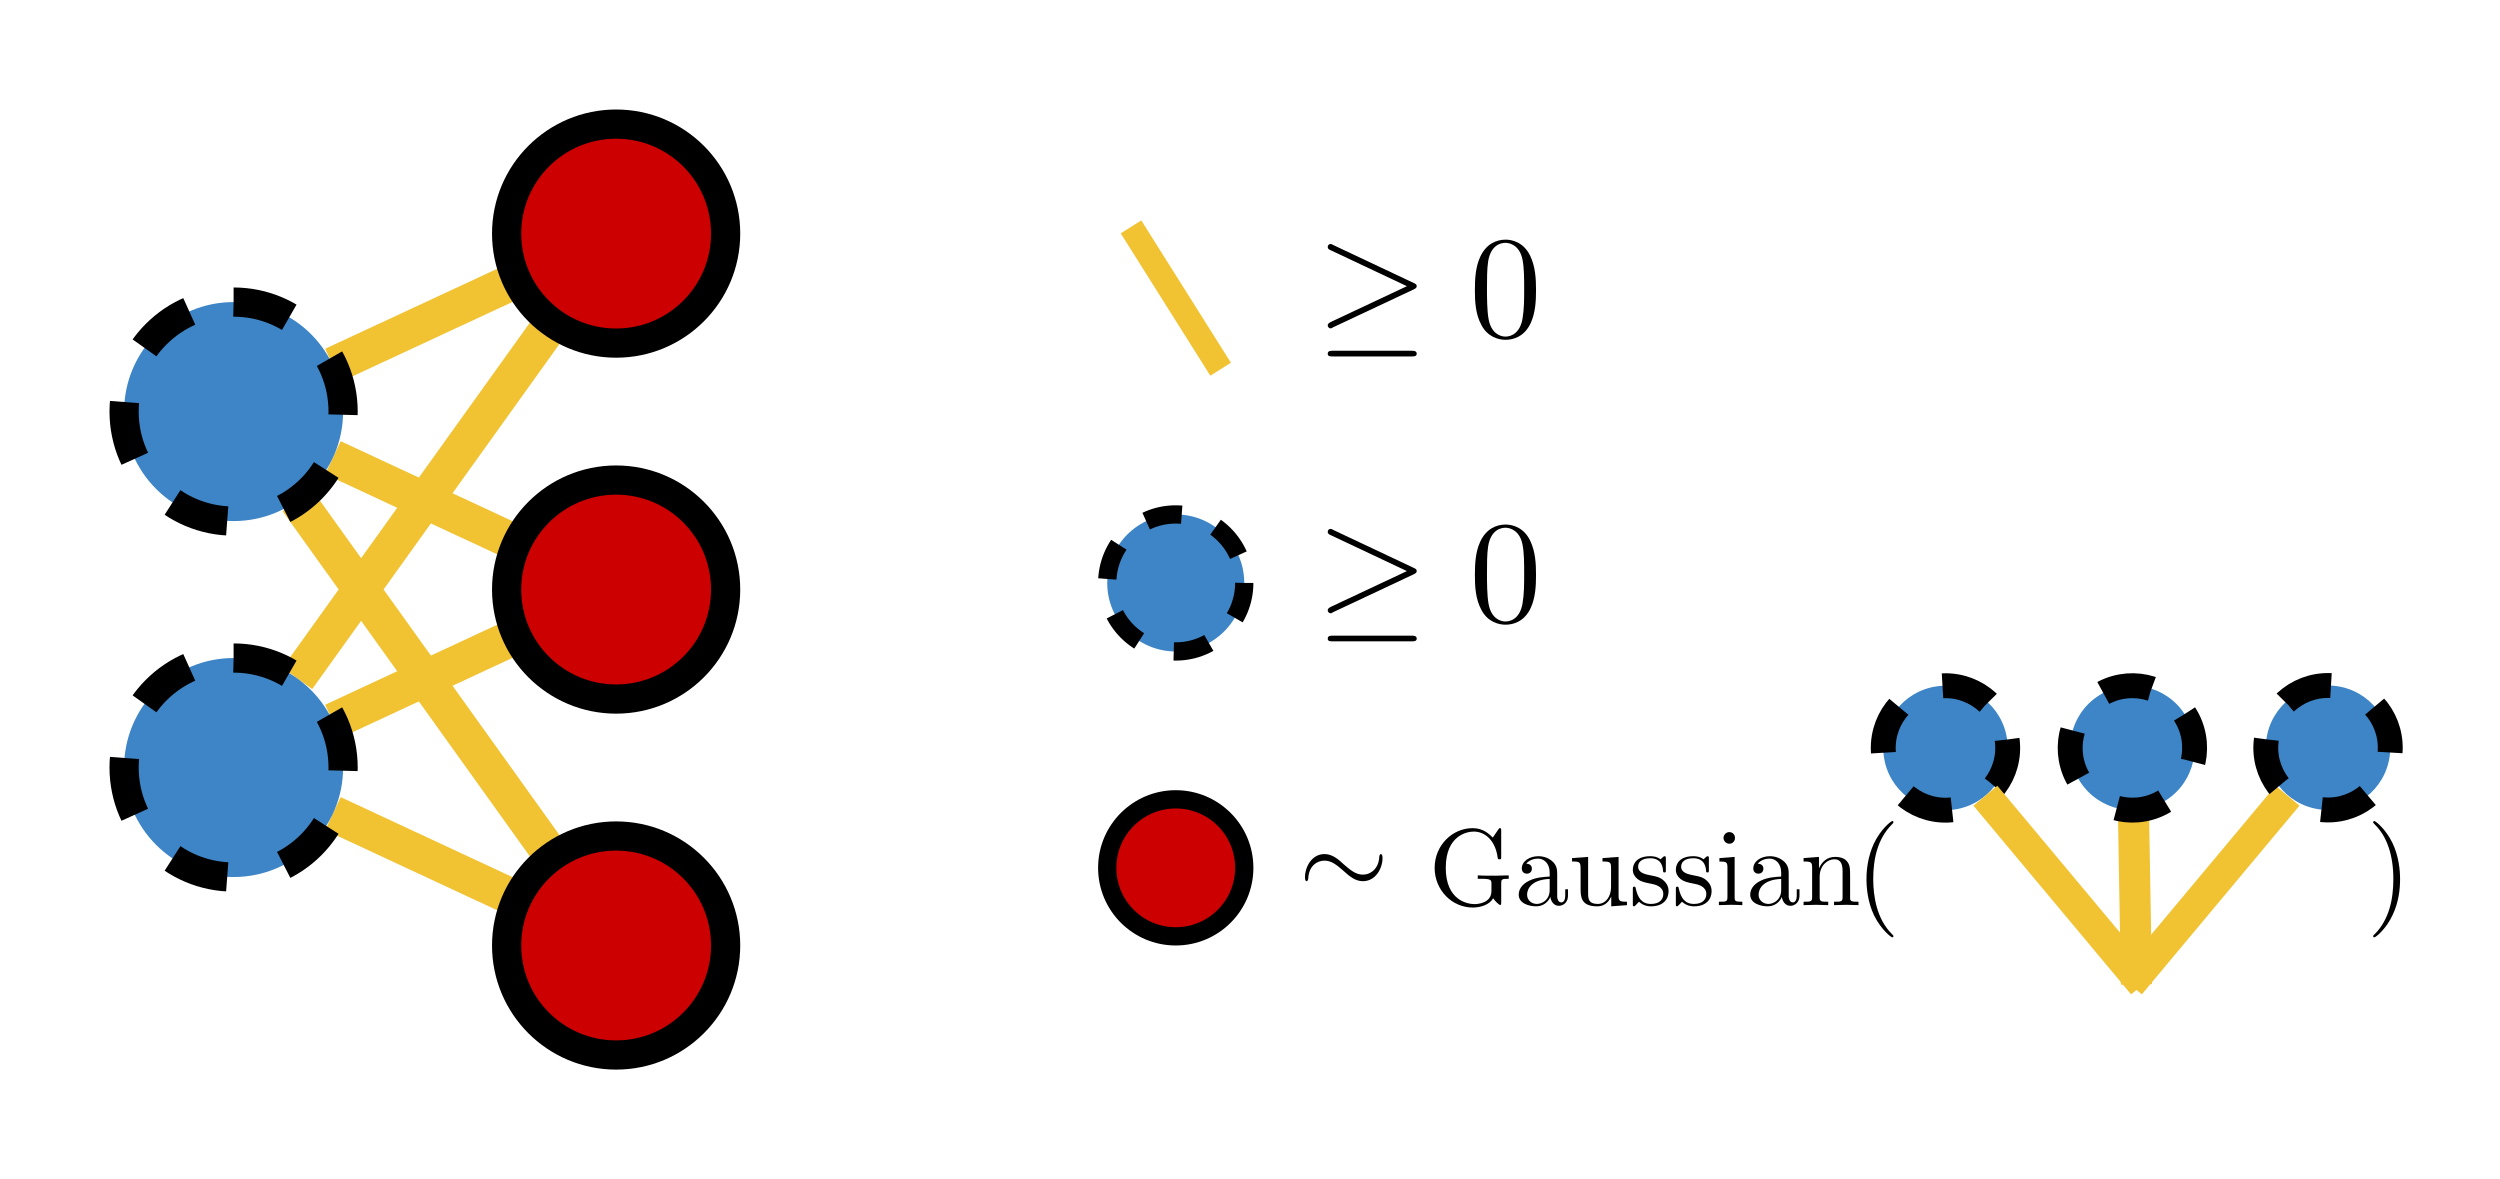 <?xml version="1.0" encoding="UTF-8" standalone="no"?>
<!-- Created with Inkscape (http://www.inkscape.org/) -->

<svg
   width="342.462mm"
   height="161.52mm"
   viewBox="0 0 342.462 161.52"
   version="1.1"
   id="svg27707"
   inkscape:version="1.1.2 (0a00cf5339, 2022-02-04)"
   sodipodi:docname="non_negative_matrix_factorisation.svg"
   inkscape:export-filename="/home/hylke/workspace/deep-topic-modelling/figures/non_negative_matrix_factorisation.png"
   inkscape:export-xdpi="96"
   inkscape:export-ydpi="96"
   xmlns:inkscape="http://www.inkscape.org/namespaces/inkscape"
   xmlns:sodipodi="http://sodipodi.sourceforge.net/DTD/sodipodi-0.dtd"
   xmlns:xlink="http://www.w3.org/1999/xlink"
   xmlns="http://www.w3.org/2000/svg"
   xmlns:svg="http://www.w3.org/2000/svg">
  <sodipodi:namedview
     id="namedview27709"
     pagecolor="#ffffff"
     bordercolor="#666666"
     borderopacity="1.0"
     inkscape:pageshadow="2"
     inkscape:pageopacity="0.0"
     inkscape:pagecheckerboard="0"
     inkscape:document-units="mm"
     showgrid="false"
     inkscape:zoom="0.43087088"
     inkscape:cx="329.56509"
     inkscape:cy="44.096737"
     inkscape:window-width="1920"
     inkscape:window-height="1051"
     inkscape:window-x="0"
     inkscape:window-y="0"
     inkscape:window-maximized="1"
     inkscape:current-layer="layer1"
     fit-margin-top="15"
     fit-margin-left="15"
     fit-margin-right="15"
     fit-margin-bottom="15" />
  <defs
     id="defs27704">
    <g
       id="g3010">
      <symbol
         overflow="visible"
         id="symbol4056">
        <path
           style="stroke:none"
           d=""
           id="path4802" />
      </symbol>
      <symbol
         overflow="visible"
         id="symbol8212">
        <path
           style="stroke:none"
           d="m 2.031,-0.016 c 0,-0.656 -0.25,-1.047 -0.641,-1.047 -0.328,0 -0.531,0.25 -0.531,0.531 C 0.859,-0.266 1.062,0 1.391,0 1.5,0 1.641,-0.047 1.734,-0.125 1.766,-0.156 1.781,-0.156 1.781,-0.156 c 0.016,0 0.016,0 0.016,0.141 0,0.75 -0.344,1.344 -0.672,1.672 -0.109,0.109 -0.109,0.125 -0.109,0.156 0,0.078 0.047,0.109 0.094,0.109 0.109,0 0.922,-0.766 0.922,-1.938 z m 0,0"
           id="path8008" />
      </symbol>
      <symbol
         overflow="visible"
         id="symbol2407">
        <path
           style="stroke:none"
           d="m 1.906,-0.531 c 0,-0.281 -0.234,-0.531 -0.516,-0.531 -0.297,0 -0.531,0.25 -0.531,0.531 C 0.859,-0.234 1.094,0 1.391,0 1.672,0 1.906,-0.234 1.906,-0.531 Z m 0,0"
           id="path8329" />
      </symbol>
    </g>
    <g
       id="g7613">
      <symbol
         overflow="visible"
         id="symbol3731">
        <path
           style="stroke:none"
           d=""
           id="path9311" />
      </symbol>
      <symbol
         overflow="visible"
         id="symbol6287">
        <path
           style="stroke:none"
           d="m 2.031,-0.016 c 0,-0.656 -0.25,-1.047 -0.641,-1.047 -0.328,0 -0.531,0.25 -0.531,0.531 C 0.859,-0.266 1.062,0 1.391,0 1.5,0 1.641,-0.047 1.734,-0.125 1.766,-0.156 1.781,-0.156 1.781,-0.156 c 0.016,0 0.016,0 0.016,0.141 0,0.75 -0.344,1.344 -0.672,1.672 -0.109,0.109 -0.109,0.125 -0.109,0.156 0,0.078 0.047,0.109 0.094,0.109 0.109,0 0.922,-0.766 0.922,-1.938 z m 0,0"
           id="path4298" />
      </symbol>
      <symbol
         overflow="visible"
         id="symbol2117">
        <path
           style="stroke:none"
           d="m 1.906,-0.531 c 0,-0.281 -0.234,-0.531 -0.516,-0.531 -0.297,0 -0.531,0.25 -0.531,0.531 C 0.859,-0.234 1.094,0 1.391,0 1.672,0 1.906,-0.234 1.906,-0.531 Z m 0,0"
           id="path4174" />
      </symbol>
    </g>
    <g
       id="g8936">
      <symbol
         overflow="visible"
         id="symbol4501">
        <path
           style="stroke:none"
           d=""
           id="path4704" />
      </symbol>
      <symbol
         overflow="visible"
         id="symbol8396">
        <path
           style="stroke:none"
           d="m 5.906,-0.625 c 0.141,0.219 0.531,0.609 0.641,0.609 0.094,0 0.094,-0.078 0.094,-0.219 V -1.969 c 0,-0.391 0.031,-0.438 0.688,-0.438 v -0.312 c -0.375,0 -0.922,0.031 -1.219,0.031 -0.391,0 -1.25,0 -1.609,-0.031 v 0.312 H 4.828 C 5.719,-2.406 5.75,-2.297 5.75,-1.938 v 0.641 c 0,1.125 -1.266,1.203 -1.547,1.203 -0.641,0 -2.625,-0.344 -2.625,-3.312 0,-2.984 1.969,-3.312 2.562,-3.312 1.078,0 1.984,0.891 2.172,2.359 0.031,0.141 0.031,0.172 0.172,0.172 0.156,0 0.156,-0.031 0.156,-0.234 V -6.781 c 0,-0.172 0,-0.25 -0.109,-0.25 -0.047,0 -0.078,0 -0.156,0.125 l -0.5,0.734 C 5.547,-6.484 5.016,-7.031 4.031,-7.031 c -1.859,0 -3.469,1.578 -3.469,3.625 0,2.047 1.594,3.625 3.484,3.625 0.734,0 1.531,-0.266 1.859,-0.844 z m 0,0"
           id="path7607" />
      </symbol>
      <symbol
         overflow="visible"
         id="symbol670">
        <path
           style="stroke:none"
           d="m 3.312,-0.75 c 0.047,0.391 0.312,0.812 0.781,0.812 0.219,0 0.828,-0.141 0.828,-0.953 v -0.562 h -0.25 v 0.562 c 0,0.578 -0.25,0.641 -0.359,0.641 -0.328,0 -0.375,-0.453 -0.375,-0.5 v -1.984 c 0,-0.422 0,-0.812 -0.359,-1.188 C 3.188,-4.312 2.688,-4.469 2.219,-4.469 c -0.828,0 -1.516,0.469 -1.516,1.125 0,0.297 0.203,0.469 0.469,0.469 0.281,0 0.453,-0.203 0.453,-0.453 0,-0.125 -0.047,-0.453 -0.516,-0.453 C 1.391,-4.141 1.875,-4.25 2.188,-4.25 c 0.5,0 1.062,0.391 1.062,1.281 v 0.359 c -0.516,0.031 -1.203,0.062 -1.828,0.359 -0.75,0.344 -1,0.859 -1,1.297 0,0.812 0.969,1.062 1.594,1.062 0.656,0 1.109,-0.406 1.297,-0.859 z M 3.25,-2.391 v 1 c 0,0.938 -0.719,1.281 -1.172,1.281 -0.484,0 -0.891,-0.344 -0.891,-0.844 0,-0.547 0.422,-1.375 2.062,-1.438 z m 0,0"
           id="path9604" />
      </symbol>
      <symbol
         overflow="visible"
         id="symbol9047">
        <path
           style="stroke:none"
           d="M 3.891,-0.781 V 0.109 L 5.328,0 V -0.312 C 4.641,-0.312 4.562,-0.375 4.562,-0.875 v -3.531 l -1.469,0.109 v 0.312 c 0.688,0 0.781,0.062 0.781,0.562 v 1.766 c 0,0.875 -0.484,1.547 -1.219,1.547 -0.828,0 -0.875,-0.469 -0.875,-0.984 v -3.312 L 0.312,-4.297 v 0.312 c 0.781,0 0.781,0.031 0.781,0.906 v 1.5 c 0,0.781 0,1.688 1.516,1.688 0.562,0 1,-0.281 1.281,-0.891 z m 0,0"
           id="path5846" />
      </symbol>
      <symbol
         overflow="visible"
         id="symbol5812">
        <path
           style="stroke:none"
           d="m 2.078,-1.938 c 0.219,0.047 1.031,0.203 1.031,0.922 0,0.5 -0.344,0.906 -1.125,0.906 -0.844,0 -1.203,-0.562 -1.391,-1.422 C 0.562,-1.656 0.562,-1.688 0.453,-1.688 c -0.125,0 -0.125,0.062 -0.125,0.234 V -0.125 c 0,0.172 0,0.234 0.109,0.234 0.047,0 0.062,-0.016 0.25,-0.203 0.016,-0.016 0.016,-0.031 0.203,-0.219 0.438,0.406 0.891,0.422 1.094,0.422 1.141,0 1.609,-0.672 1.609,-1.391 0,-0.516 -0.297,-0.828 -0.422,-0.938 C 2.844,-2.547 2.453,-2.625 2.031,-2.703 1.469,-2.812 0.812,-2.938 0.812,-3.516 c 0,-0.359 0.25,-0.766 1.109,-0.766 1.094,0 1.156,0.906 1.172,1.203 0,0.094 0.094,0.094 0.109,0.094 0.141,0 0.141,-0.047 0.141,-0.234 v -1.016 c 0,-0.156 0,-0.234 -0.109,-0.234 -0.047,0 -0.078,0 -0.203,0.125 -0.031,0.031 -0.125,0.125 -0.172,0.156 -0.375,-0.281 -0.781,-0.281 -0.938,-0.281 -1.219,0 -1.594,0.672 -1.594,1.234 0,0.344 0.156,0.625 0.422,0.844 0.328,0.25 0.609,0.312 1.328,0.453 z m 0,0"
           id="path5218" />
      </symbol>
      <symbol
         overflow="visible"
         id="symbol1348">
        <path
           style="stroke:none"
           d="M 1.766,-4.406 0.375,-4.297 v 0.312 c 0.641,0 0.734,0.062 0.734,0.547 V -0.75 c 0,0.438 -0.109,0.438 -0.781,0.438 V 0 C 0.641,-0.016 1.188,-0.031 1.422,-0.031 1.781,-0.031 2.125,-0.016 2.469,0 v -0.312 c -0.672,0 -0.703,-0.047 -0.703,-0.438 z m 0.031,-1.734 c 0,-0.312 -0.234,-0.531 -0.516,-0.531 -0.312,0 -0.531,0.266 -0.531,0.531 0,0.266 0.219,0.531 0.531,0.531 0.281,0 0.516,-0.219 0.516,-0.531 z m 0,0"
           id="path5587" />
      </symbol>
      <symbol
         overflow="visible"
         id="symbol6293">
        <path
           style="stroke:none"
           d="M 1.094,-3.422 V -0.75 c 0,0.438 -0.109,0.438 -0.781,0.438 V 0 c 0.359,-0.016 0.859,-0.031 1.141,-0.031 0.25,0 0.766,0.016 1.109,0.031 v -0.312 c -0.672,0 -0.781,0 -0.781,-0.438 V -2.594 C 1.781,-3.625 2.5,-4.188 3.125,-4.188 c 0.641,0 0.75,0.531 0.75,1.109 V -0.75 c 0,0.438 -0.109,0.438 -0.781,0.438 V 0 c 0.344,-0.016 0.859,-0.031 1.125,-0.031 0.25,0 0.781,0.016 1.109,0.031 v -0.312 c -0.516,0 -0.766,0 -0.766,-0.297 v -1.906 c 0,-0.859 0,-1.156 -0.312,-1.516 -0.141,-0.172 -0.469,-0.375 -1.047,-0.375 C 2.469,-4.406 2,-3.984 1.719,-3.359 V -4.406 L 0.312,-4.297 v 0.312 c 0.703,0 0.781,0.062 0.781,0.562 z m 0,0"
           id="path1664" />
      </symbol>
    </g>
    <g
       id="g1276">
      <symbol
         overflow="visible"
         id="symbol2699">
        <path
           style="stroke:none;"
           d=""
           id="path1516" />
      </symbol>
      <symbol
         overflow="visible"
         id="symbol2614">
        <path
           style="stroke:none;"
           d="M 6.719 -3.234 C 6.859 -3.297 6.922 -3.359 6.922 -3.453 C 6.922 -3.547 6.875 -3.609 6.719 -3.672 L 1.219 -6.266 C 1.094 -6.344 1.047 -6.344 1.031 -6.344 C 0.906 -6.344 0.828 -6.25 0.828 -6.141 C 0.828 -6.016 0.906 -5.969 1.016 -5.922 L 6.25 -3.453 L 1.031 -1 C 0.844 -0.906 0.828 -0.828 0.828 -0.766 C 0.828 -0.656 0.922 -0.562 1.031 -0.562 C 1.062 -0.562 1.078 -0.562 1.203 -0.641 Z M 6.562 1.359 C 6.734 1.359 6.922 1.359 6.922 1.172 C 6.922 0.969 6.703 0.969 6.562 0.969 L 1.188 0.969 C 1.031 0.969 0.828 0.969 0.828 1.172 C 0.828 1.359 1 1.359 1.172 1.359 Z M 6.562 1.359 "
           id="path8361" />
      </symbol>
      <symbol
         overflow="visible"
         id="symbol5267">
        <path
           style="stroke:none;"
           d=""
           id="path6276" />
      </symbol>
      <symbol
         overflow="visible"
         id="symbol9592">
        <path
           style="stroke:none;"
           d="M 4.578 -3.188 C 4.578 -3.984 4.531 -4.781 4.188 -5.516 C 3.734 -6.484 2.906 -6.641 2.5 -6.641 C 1.891 -6.641 1.172 -6.375 0.75 -5.453 C 0.438 -4.766 0.391 -3.984 0.391 -3.188 C 0.391 -2.438 0.422 -1.547 0.844 -0.781 C 1.266 0.016 2 0.219 2.484 0.219 C 3.016 0.219 3.781 0.016 4.219 -0.938 C 4.531 -1.625 4.578 -2.406 4.578 -3.188 Z M 2.484 0 C 2.094 0 1.5 -0.25 1.328 -1.203 C 1.219 -1.797 1.219 -2.719 1.219 -3.312 C 1.219 -3.953 1.219 -4.609 1.297 -5.141 C 1.484 -6.328 2.234 -6.422 2.484 -6.422 C 2.812 -6.422 3.469 -6.234 3.656 -5.25 C 3.766 -4.688 3.766 -3.938 3.766 -3.312 C 3.766 -2.562 3.766 -1.891 3.656 -1.25 C 3.5 -0.297 2.938 0 2.484 0 Z M 2.484 0 "
           id="path9283" />
      </symbol>
    </g>
    <g
       id="g6150">
      <symbol
         overflow="visible"
         id="symbol5079">
        <path
           style="stroke:none;"
           d=""
           id="path37" />
      </symbol>
      <symbol
         overflow="visible"
         id="symbol7177">
        <path
           style="stroke:none;"
           d="M 6.719 -3.234 C 6.859 -3.297 6.922 -3.359 6.922 -3.453 C 6.922 -3.547 6.875 -3.609 6.719 -3.672 L 1.219 -6.266 C 1.094 -6.344 1.047 -6.344 1.031 -6.344 C 0.906 -6.344 0.828 -6.25 0.828 -6.141 C 0.828 -6.016 0.906 -5.969 1.016 -5.922 L 6.25 -3.453 L 1.031 -1 C 0.844 -0.906 0.828 -0.828 0.828 -0.766 C 0.828 -0.656 0.922 -0.562 1.031 -0.562 C 1.062 -0.562 1.078 -0.562 1.203 -0.641 Z M 6.562 1.359 C 6.734 1.359 6.922 1.359 6.922 1.172 C 6.922 0.969 6.703 0.969 6.562 0.969 L 1.188 0.969 C 1.031 0.969 0.828 0.969 0.828 1.172 C 0.828 1.359 1 1.359 1.172 1.359 Z M 6.562 1.359 "
           id="path8057" />
      </symbol>
      <symbol
         overflow="visible"
         id="symbol2034">
        <path
           style="stroke:none;"
           d=""
           id="path8146" />
      </symbol>
      <symbol
         overflow="visible"
         id="symbol9842">
        <path
           style="stroke:none;"
           d="M 4.578 -3.188 C 4.578 -3.984 4.531 -4.781 4.188 -5.516 C 3.734 -6.484 2.906 -6.641 2.5 -6.641 C 1.891 -6.641 1.172 -6.375 0.75 -5.453 C 0.438 -4.766 0.391 -3.984 0.391 -3.188 C 0.391 -2.438 0.422 -1.547 0.844 -0.781 C 1.266 0.016 2 0.219 2.484 0.219 C 3.016 0.219 3.781 0.016 4.219 -0.938 C 4.531 -1.625 4.578 -2.406 4.578 -3.188 Z M 2.484 0 C 2.094 0 1.5 -0.25 1.328 -1.203 C 1.219 -1.797 1.219 -2.719 1.219 -3.312 C 1.219 -3.953 1.219 -4.609 1.297 -5.141 C 1.484 -6.328 2.234 -6.422 2.484 -6.422 C 2.812 -6.422 3.469 -6.234 3.656 -5.25 C 3.766 -4.688 3.766 -3.938 3.766 -3.312 C 3.766 -2.562 3.766 -1.891 3.656 -1.25 C 3.5 -0.297 2.938 0 2.484 0 Z M 2.484 0 "
           id="path7151" />
      </symbol>
    </g>
  </defs>
  <g
     inkscape:label="Layer 1"
     inkscape:groupmode="layer"
     id="layer1"
     transform="translate(46.781, -65.122)">
    <path
       style="fill:#f1c232;fill-opacity:1;fill-rule:evenodd;stroke:#f1c232;stroke-width:5;stroke-linecap:butt;stroke-linejoin:miter;stroke-miterlimit:4;stroke-dasharray:none;stroke-opacity:1"
       d="M -6.051,158.064 28.882,109.315"
       id="path15202"
       inkscape:connector-type="polyline"
       inkscape:connector-curvature="0"
       inkscape:connection-start="#path846-5-0"
       inkscape:connection-end="#path846-6-1" />
    <path
       style="fill:#f1c232;fill-opacity:1;fill-rule:evenodd;stroke:#f1c232;stroke-width:5;stroke-linecap:butt;stroke-linejoin:miter;stroke-miterlimit:4;stroke-dasharray:none;stroke-opacity:1"
       d="M -1.185,163.925 24.017,152.206"
       id="path1994"
       inkscape:connector-type="polyline"
       inkscape:connector-curvature="0"
       inkscape:connection-start="#path846-5-0"
       inkscape:connection-end="#path846-3-9" />
    <path
       style="fill:none;fill-opacity:1;fill-rule:evenodd;stroke:#f1c232;stroke-width:5;stroke-linecap:butt;stroke-linejoin:miter;stroke-miterlimit:4;stroke-dasharray:none;stroke-opacity:1"
       d="M 24.02,188.311 -1.177,176.58"
       id="path10156-6"
       inkscape:connector-type="polyline"
       inkscape:connector-curvature="0"
       inkscape:connection-start="#path846-2"
       inkscape:connection-end="#path846-5-0" />
    <path
       style="fill:#f1c232;fill-opacity:1;fill-rule:evenodd;stroke:#f1c232;stroke-width:5;stroke-linecap:butt;stroke-linejoin:miter;stroke-miterlimit:4;stroke-dasharray:none;stroke-opacity:1"
       d="M 28.884,182.447 -6.039,133.691"
       id="path16203-7"
       inkscape:connector-type="polyline"
       inkscape:connector-curvature="0"
       inkscape:connection-start="#path846-2"
       inkscape:connection-end="#path846-35-6" />
    <path
       style="fill:#f1c232;fill-opacity:1;fill-rule:evenodd;stroke:#f1c232;stroke-width:5;stroke-linecap:butt;stroke-linejoin:miter;stroke-miterlimit:4;stroke-dasharray:none;stroke-opacity:1"
       d="M 24.02,139.551 -1.177,127.821"
       id="path16207-5"
       inkscape:connector-type="polyline"
       inkscape:connector-curvature="0"
       inkscape:connection-start="#path846-3-9"
       inkscape:connection-end="#path846-35-6" />
    <path
       style="fill:#f1c232;fill-opacity:1;fill-rule:evenodd;stroke:#f1c232;stroke-width:5;stroke-linecap:butt;stroke-linejoin:miter;stroke-miterlimit:4;stroke-dasharray:none;stroke-opacity:1"
       d="M 24.017,103.447 -1.185,115.165"
       id="path16391-3"
       inkscape:connector-type="polyline"
       inkscape:connector-curvature="0"
       inkscape:connection-start="#path846-6-1"
       inkscape:connection-end="#path846-35-6" />
    <circle
       style="fill:#cc0000;fill-opacity:1;stroke:#000000;stroke-width:4;stroke-miterlimit:4;stroke-dasharray:none"
       id="path846-2"
       cx="-194.642"
       cy="37.619"
       r="15"
       transform="rotate(-90)" />
    <circle
       style="fill:#cc0000;fill-opacity:1;stroke:#000000;stroke-width:4;stroke-miterlimit:4;stroke-dasharray:none"
       id="path846-3-9"
       cx="-145.882"
       cy="37.619"
       r="15"
       transform="rotate(-90)" />
    <circle
       style="fill:#cc0000;fill-opacity:1;stroke:#000000;stroke-width:4;stroke-miterlimit:4;stroke-dasharray:none"
       id="path846-6-1"
       cx="-97.122"
       cy="37.619"
       r="15"
       transform="rotate(-90)" />
    <circle
       style="fill:#3d85c6;fill-opacity:1;stroke:#000000;stroke-width:4;stroke-miterlimit:4;stroke-dasharray:8, 8;stroke-dashoffset:0"
       id="path846-5-0"
       cx="-170.262"
       cy="-14.781"
       r="15"
       transform="rotate(-90)" />
    <circle
       style="fill:#3d85c6;fill-opacity:1;stroke:#000000;stroke-width:4;stroke-miterlimit:4;stroke-dasharray:8, 8;stroke-dashoffset:0"
       id="path846-35-6"
       cx="-121.502"
       cy="-14.781"
       r="15"
       transform="rotate(-90)" />
    <g
       id="g6373"
       transform="translate(1.587,15.875)">
      <g
         inkscape:label=""
         transform="matrix(1.5,0,0,1.5,9.425,50.293)"
         id="g1708">
        <g
           id="g9688">
          <g
             style="fill:#000000;fill-opacity:1"
             id="g9815">
            <use
               xlink:href="#symbol8396"
               x="91.925"
               y="81.963"
               id="use4757"
               width="100%"
               height="100%" />
            <use
               xlink:href="#symbol670"
               x="99.743"
               y="81.963"
               id="use5033"
               width="100%"
               height="100%" />
            <use
               xlink:href="#symbol9047"
               x="104.724"
               y="81.963"
               id="use5277"
               width="100%"
               height="100%" />
            <use
               xlink:href="#symbol5812"
               x="110.259"
               y="81.963"
               id="use6719"
               width="100%"
               height="100%" />
            <use
               xlink:href="#symbol5812"
               x="114.188"
               y="81.963"
               id="use9144"
               width="100%"
               height="100%" />
            <use
               xlink:href="#symbol1348"
               x="118.118"
               y="81.963"
               id="use4514"
               width="100%"
               height="100%" />
            <use
               xlink:href="#symbol670"
               x="120.885"
               y="81.963"
               id="use3992"
               width="100%"
               height="100%" />
            <use
               xlink:href="#symbol6293"
               x="125.867"
               y="81.963"
               id="use3488"
               width="100%"
               height="100%" />
          </g>
        </g>
      </g>
      <g
         inkscape:label=""
         transform="matrix(1.596,0,0,1.596,-17.191,41.263)"
         id="g40820-7">
        <g
           id="g111-5">
          <g
             style="fill:#000000;fill-opacity:1"
             id="g3024-9">
            <g
               id="use3730-2"
               transform="translate(91.925,81.963)">
              <path
                 style="stroke:none"
                 d="m 7.203,-3.328 c 0,-0.219 -0.062,-0.328 -0.141,-0.328 -0.047,0 -0.141,0.078 -0.141,0.266 -0.047,0.953 -0.703,1.5 -1.406,1.5 -0.625,0 -1.094,-0.422 -1.594,-0.844 -0.5,-0.469 -1.016,-0.922 -1.703,-0.922 -1.078,0 -1.672,1.094 -1.672,2 0,0.328 0.125,0.328 0.141,0.328 0.109,0 0.141,-0.203 0.141,-0.234 0.047,-1.094 0.781,-1.531 1.391,-1.531 0.625,0 1.109,0.422 1.594,0.844 0.516,0.469 1.031,0.922 1.703,0.922 1.094,0 1.688,-1.094 1.688,-2 z m 0,0"
                 id="path28246" />
            </g>
          </g>
        </g>
      </g>
      <g
         inkscape:label=""
         transform="matrix(1.596,0,0,1.596,59.03,42.85)"
         id="g53538">
        <g
           id="g6838">
          <g
             style="fill:#000000;fill-opacity:1"
             id="g7645">
            <g
               id="use284"
               transform="translate(91.925,81.963)">
              <path
                 style="stroke:none"
                 d="m 3.297,2.391 c 0,-0.031 0,-0.047 -0.172,-0.219 C 1.891,0.922 1.562,-0.969 1.562,-2.5 c 0,-1.734 0.375,-3.469 1.609,-4.703 0.125,-0.125 0.125,-0.141 0.125,-0.172 0,-0.078 -0.031,-0.109 -0.094,-0.109 -0.109,0 -1,0.688 -1.594,1.953 -0.5,1.094 -0.625,2.203 -0.625,3.031 0,0.781 0.109,1.984 0.656,3.125 C 2.25,1.844 3.094,2.5 3.203,2.5 c 0.062,0 0.094,-0.031 0.094,-0.109 z m 0,0"
                 id="path28234" />
            </g>
          </g>
        </g>
      </g>
      <g
         inkscape:label=""
         transform="matrix(1.596,0,0,1.596,129.105,42.85)"
         id="g54453">
        <g
           id="g7997">
          <g
             style="fill:#000000;fill-opacity:1"
             id="g1350">
            <g
               id="use6848"
               transform="translate(91.925,81.963)">
              <path
                 style="stroke:none"
                 d="m 2.875,-2.5 c 0,-0.766 -0.109,-1.969 -0.656,-3.109 -0.594,-1.219 -1.453,-1.875 -1.547,-1.875 -0.062,0 -0.109,0.047 -0.109,0.109 0,0.031 0,0.047 0.188,0.234 0.984,0.984 1.547,2.562 1.547,4.641 0,1.719 -0.359,3.469 -1.594,4.719 C 0.562,2.344 0.562,2.359 0.562,2.391 0.562,2.453 0.609,2.5 0.672,2.5 0.766,2.5 1.672,1.812 2.25,0.547 2.766,-0.547 2.875,-1.656 2.875,-2.5 Z m 0,0"
                 id="path28226" />
            </g>
          </g>
        </g>
      </g>
      <circle
         style="fill:#cc0000;fill-opacity:1;stroke:#000000;stroke-width:2.503;stroke-miterlimit:4;stroke-dasharray:none;stroke-dashoffset:0"
         id="path846-7-6-4-0-5-6"
         cx="112.691"
         cy="168.128"
         r="9.385" />
      <g
         id="g133018-4"
         transform="translate(-95.22,-27.942)">
        <circle
           style="fill:#3d85c6;fill-opacity:1;stroke:#000000;stroke-width:3.409;stroke-miterlimit:4;stroke-dasharray:6.818, 6.818;stroke-dashoffset:0"
           id="path846-9-6-1-0-8"
           cx="286.203"
           cy="220.342"
           transform="rotate(-7.766)"
           r="8.523" />
        <g
           id="g133009-7">
          <path
             style="fill:#f4bf35;fill-opacity:0.094;fill-rule:evenodd;stroke:#f1c232;stroke-width:4.262;stroke-linecap:butt;stroke-linejoin:miter;stroke-miterlimit:4;stroke-dasharray:none;stroke-opacity:1"
             d="m 340.415,212.038 -21.597,-25.852"
             id="path23096-2-6-1-0"
             inkscape:connector-type="polyline"
             inkscape:connector-curvature="0"
             inkscape:connection-end="#path846-9-6-1-0-8" />
          <path
             style="fill:#f4bf35;fill-opacity:0.094;fill-rule:evenodd;stroke:#f1c232;stroke-width:4.262;stroke-linecap:butt;stroke-linejoin:miter;stroke-miterlimit:4;stroke-dasharray:none;stroke-opacity:1"
             d="m 338.611,212.038 21.598,-25.851"
             id="path23096-2-2-2-6-8"
             inkscape:connector-type="polyline"
             inkscape:connector-curvature="0"
             inkscape:connection-end="#path846-9-6-3-9-3-6" />
          <circle
             style="fill:#3d85c6;fill-opacity:1;stroke:#000000;stroke-width:3.409;stroke-miterlimit:4;stroke-dasharray:6.818, 6.818;stroke-dashoffset:0"
             id="path846-9-6-3-9-3-6"
             cx="-386.595"
             cy="128.585"
             transform="matrix(-0.991,-0.135,-0.135,0.991,0,0)"
             r="8.523" />
          <path
             style="fill:#f1c331;fill-opacity:0.349;fill-rule:evenodd;stroke:#f1c232;stroke-width:4.262;stroke-linecap:butt;stroke-linejoin:miter;stroke-miterlimit:4;stroke-dasharray:none;stroke-opacity:1"
             d="m 339.513,212.038 -0.411,-23.87"
             id="path29881-6-9-3-2-2"
             inkscape:connector-type="polyline"
             inkscape:connector-curvature="0"
             inkscape:connection-end="#path846-1-1-2-1-0-4" />
          <circle
             style="fill:#3d85c6;fill-opacity:1;stroke:#000000;stroke-width:3.409;stroke-miterlimit:4;stroke-dasharray:6.818, 6.818;stroke-dashoffset:0"
             id="path846-1-1-2-1-0-4"
             cx="186.725"
             cy="335.108"
             transform="rotate(-32.95)"
             r="8.523" />
        </g>
      </g>
    </g>
    <g
       id="g6336"
       transform="translate(1.587,15.875)">
      <circle
         style="fill:#3d85c6;fill-opacity:1;stroke:#000000;stroke-width:2.503;stroke-miterlimit:4;stroke-dasharray:5.005, 5.005;stroke-dashoffset:0"
         id="path846-7-6-4-0-5-6-5"
         cx="112.691"
         cy="129.102"
         r="9.385" />
      <g
         inkscape:label=""
         transform="matrix(2,0,0,2,-51.994,-29.543)"
         id="g4292">
        <g
           id="g6747">
          <g
             style="fill:#000000;fill-opacity:1"
             id="g4147">
            <use
               xlink:href="#symbol2614"
               x="91.925"
               y="81.963"
               id="use7445"
               width="100%"
               height="100%" />
          </g>
          <g
             style="fill:#000000;fill-opacity:1"
             id="g2943">
            <use
               xlink:href="#symbol9592"
               x="102.441"
               y="81.963"
               id="use9619"
               width="100%"
               height="100%" />
          </g>
        </g>
      </g>
    </g>
    <g
       id="g6327"
       transform="translate(1.587,15.875)">
      <g
         inkscape:label=""
         transform="matrix(2,0,0,2,-51.994,-68.569)"
         id="g4627">
        <g
           id="g3389">
          <g
             style="fill:#000000;fill-opacity:1"
             id="g8272">
            <use
               xlink:href="#symbol7177"
               x="91.925"
               y="81.963"
               id="use4611"
               width="100%"
               height="100%" />
          </g>
          <g
             style="fill:#000000;fill-opacity:1"
             id="g7685">
            <use
               xlink:href="#symbol9842"
               x="102.441"
               y="81.963"
               id="use3301"
               width="100%"
               height="100%" />
          </g>
        </g>
      </g>
      <path
         style="fill:#f4bf35;fill-opacity:0.094;fill-rule:evenodd;stroke:#f1c232;stroke-width:3.331;stroke-linecap:butt;stroke-linejoin:miter;stroke-miterlimit:4;stroke-dasharray:none;stroke-opacity:1"
         d="M 118.838,99.825 106.562,80.327"
         id="path23100-2-7-6"
         inkscape:connector-type="polyline"
         inkscape:connector-curvature="0" />
    </g>
  </g>
</svg>
